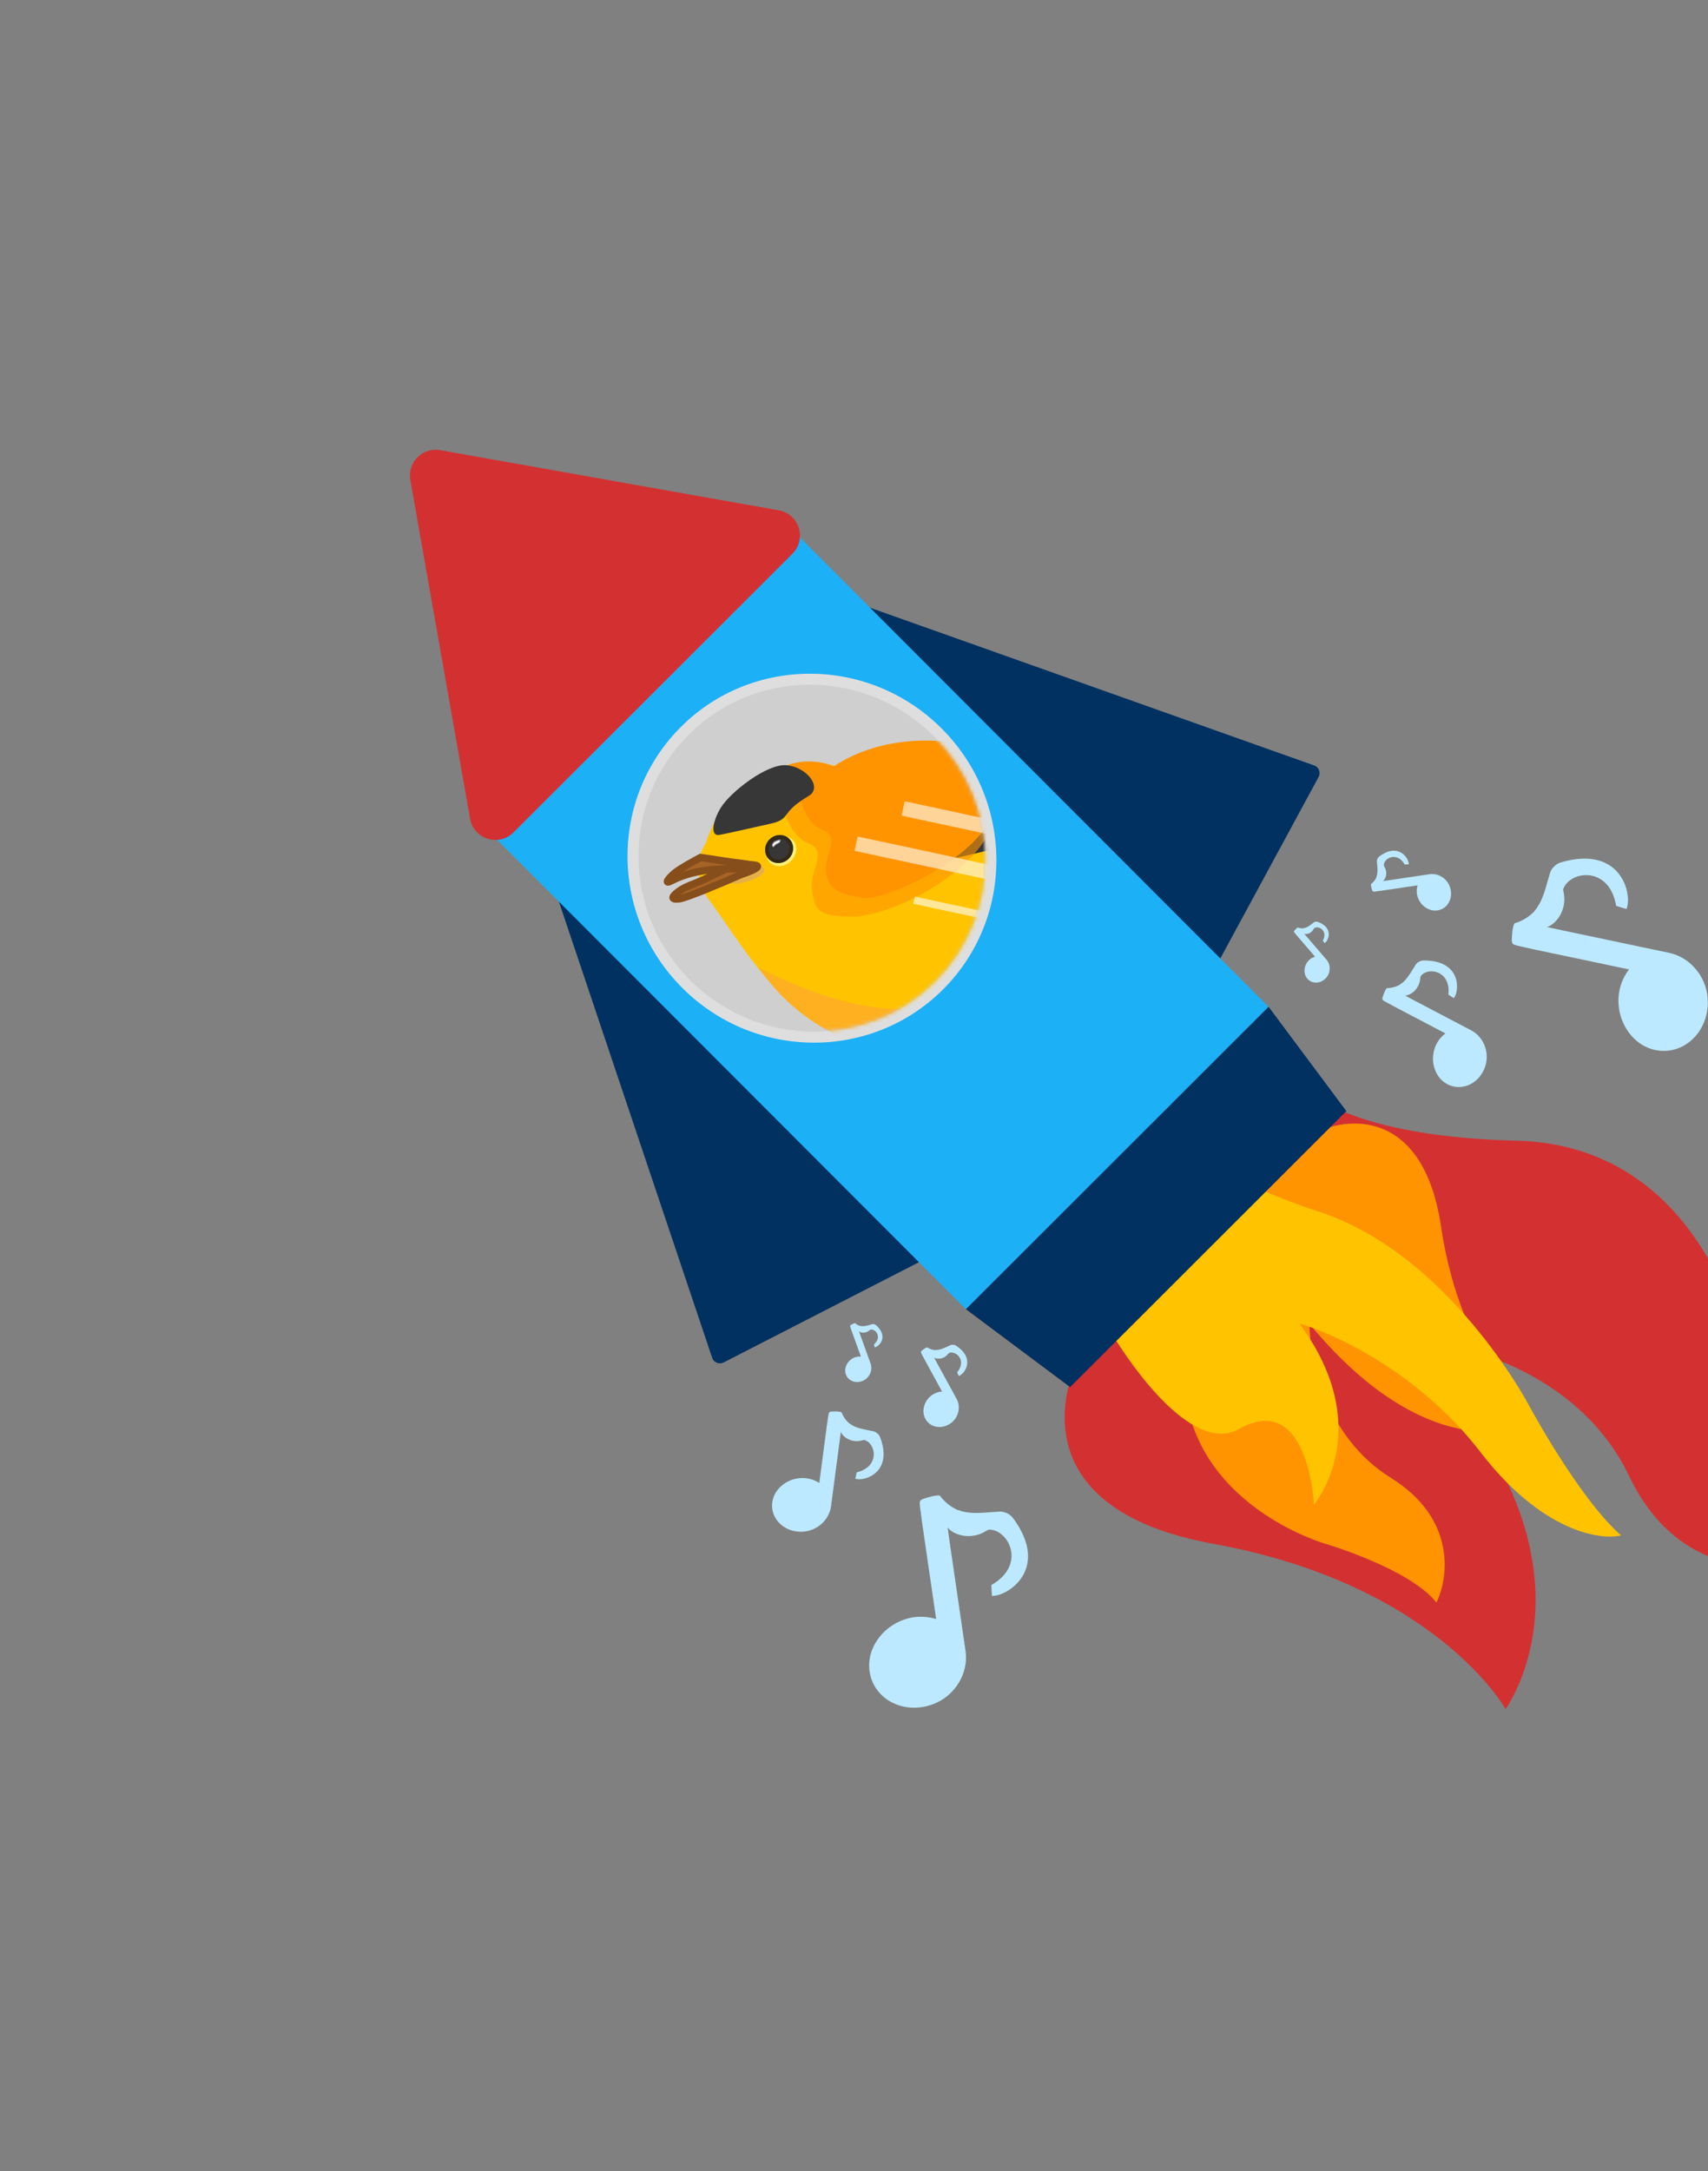 <svg width="465" height="591" viewBox="0 0 465 591" fill="none" xmlns="http://www.w3.org/2000/svg">
<rect x="0" y="0" width="465" height="591" fill="#808080" stroke="none"/>
<path d="M376.162 242.432L385.938 240.979C385.553 242.233 385.598 243.702 386.393 245.149C387.272 246.723 388.886 247.794 390.546 247.853C393.793 247.956 395.897 244.691 394.732 241.39C393.895 239.021 391.494 237.609 389.219 237.947L377.956 239.62L376.265 239.86C376.804 238.41 375.184 238.113 374.913 238.281C374.517 239.605 373.584 240.402 373.307 240.573C373.03 240.745 373.593 242.35 373.593 242.35C373.823 242.877 373.823 242.722 376.162 242.432Z" fill="#BCE9FF"/>
<path d="M382.427 235.318C380.151 231.328 376.023 233.942 376.829 236.14L374.922 234.716C374.748 234.125 375.12 233.41 375.513 233.117C380.788 229.185 383.629 233.701 383.534 235.25L382.427 235.318Z" fill="#BCE9FF"/>
<path d="M376.881 235.891C378.047 237.776 376.996 239.729 376.305 239.939L374.74 238.736C375.466 236.723 374.481 234.335 375.126 233.718L376.65 234C376.681 234 376.714 234.005 376.749 234.018L376.65 234C376.295 234.006 376.254 234.878 376.881 235.891Z" fill="#BCE9FF"/>
<path d="M353.328 254.948L358.025 260.403C357.103 260.653 356.216 261.253 355.634 262.305C355.006 263.458 354.974 264.869 355.584 265.914C356.783 267.953 359.612 267.979 361.192 265.979C362.325 264.542 362.261 262.514 361.168 261.244L355.757 254.959L354.952 254.011C356.055 253.779 355.608 252.666 355.399 252.564C354.429 252.835 353.576 252.571 353.362 252.467C353.149 252.363 352.379 253.334 352.379 253.334C352.144 253.68 352.24 253.62 353.328 254.948Z" fill="#BCE9FF"/>
<path d="M360.146 256.039C361.717 253.086 358.502 251.561 357.462 252.911L357.597 251.184C357.894 250.846 358.479 250.797 358.812 250.925C363.285 252.645 361.609 256.15 360.618 256.695L360.146 256.039Z" fill="#BCE9FF"/>
<path d="M357.635 252.846C356.928 254.297 355.317 254.41 354.919 254.066L355.051 252.634C356.573 252.298 357.661 250.763 358.291 250.921L358.71 251.969C358.723 251.988 358.732 252.01 358.737 252.037L358.71 251.969C358.569 251.752 358.016 252.066 357.635 252.846Z" fill="#BCE9FF"/>
<path d="M379.617 273.988L393.516 281.285C391.847 282.531 390.529 284.458 390.192 287.059C389.844 289.902 390.912 292.788 392.986 294.419C397.053 297.592 402.81 295.377 404.41 290.053C405.556 286.229 403.8 282.168 400.565 280.47L384.552 272.063L382.159 270.787C384.209 269.432 382.41 267.532 381.904 267.493C380.155 268.821 378.213 268.969 377.697 268.93C377.181 268.89 376.398 271.476 376.398 271.476C376.199 272.366 376.344 272.168 379.617 273.988Z" fill="#BCE9FF"/>
<path d="M394.318 270.734C395.137 263.484 387.394 262.97 386.368 266.543L385.256 262.93C385.587 262.009 386.733 261.44 387.512 261.433C397.962 261.334 397.375 269.786 395.801 271.685L394.318 270.734Z" fill="#BCE9FF"/>
<path d="M386.667 266.272C386.396 269.783 383.219 271.302 382.136 270.925L381.256 267.915C384.073 266.013 385.048 262.028 386.453 261.842L388.143 263.631C388.183 263.659 388.22 263.697 388.252 263.746L388.143 263.631C387.682 263.305 386.813 264.386 386.667 266.272Z" fill="#BCE9FF"/>
<path d="M417.891 258.473L443.5 263.867C441.388 266.623 440.149 270.313 440.79 274.637C441.523 279.356 444.545 283.5 448.612 285.174C456.577 288.419 464.807 282.25 464.955 272.983C465.058 266.329 460.397 260.614 454.437 259.358L424.934 253.144L420.515 252.183C423.188 249.08 419.44 246.849 418.611 247.016C416.409 249.94 413.36 251.06 412.515 251.23C411.669 251.401 411.587 255.905 411.587 255.905C411.673 257.423 411.816 257.04 417.891 258.473Z" fill="#BCE9FF"/>
<path d="M439.995 246.579C438.017 234.577 425.363 237.268 425.34 243.465L421.916 238.175C422.028 236.547 423.609 235.114 424.855 234.749C441.572 229.845 444.468 243.67 442.806 247.43L439.995 246.579Z" fill="#BCE9FF"/>
<path d="M425.697 242.895C426.856 248.649 422.451 252.529 420.541 252.415L417.763 247.986C421.418 243.658 421.172 236.822 423.341 235.886L426.866 237.988C426.942 238.015 427.018 238.06 427.093 238.124L426.866 237.988C425.978 237.675 425.074 239.803 425.697 242.895Z" fill="#BCE9FF"/>
<path d="M251.737 370.093L256.476 378.767C255.166 378.838 253.803 379.388 252.719 380.633C251.545 382.002 251.097 383.887 251.615 385.465C252.639 388.547 256.429 389.395 259.125 387.163C261.06 385.559 261.557 382.818 260.454 380.799L254.995 370.807L254.186 369.302C255.733 369.308 255.454 367.685 255.202 367.488C253.822 367.573 252.753 366.973 252.496 366.773C252.24 366.572 250.927 367.654 250.927 367.654C250.512 368.051 250.657 367.998 251.737 370.093Z" fill="#BCE9FF"/>
<path d="M260.577 373.518C263.536 370.004 259.657 367.032 257.873 368.547L258.551 366.266C259.046 365.898 259.845 366 260.255 366.268C265.766 369.863 262.509 374.087 261.022 374.533L260.577 373.518Z" fill="#BCE9FF"/>
<path d="M258.124 368.51C256.757 370.255 254.562 369.943 254.126 369.367L254.715 367.482C256.855 367.469 258.756 365.72 259.557 366.113L259.819 367.641C259.83 367.669 259.836 367.702 259.836 367.739L259.819 367.641C259.691 367.309 258.859 367.572 258.124 368.51Z" fill="#BCE9FF"/>
<path d="M231.949 362.494L234.389 369.267C233.439 369.171 232.396 369.414 231.477 370.19C230.479 371.043 229.946 372.35 230.142 373.543C230.535 375.876 233.168 376.91 235.358 375.605C236.93 374.667 237.593 372.75 237.025 371.174L234.214 363.372L233.8 362.199C234.913 362.376 234.893 361.176 234.734 361.006C233.731 360.914 233.028 360.362 232.866 360.189C232.704 360.016 231.638 360.648 231.638 360.648C231.295 360.888 231.406 360.866 231.949 362.494Z" fill="#BCE9FF"/>
<path d="M237.928 365.947C240.45 363.749 237.991 361.177 236.538 362.068L237.28 360.502C237.678 360.292 238.241 360.455 238.507 360.694C242.071 363.897 239.255 366.573 238.135 366.728L237.928 365.947Z" fill="#BCE9FF"/>
<path d="M236.722 362.069C235.544 363.172 233.999 362.702 233.749 362.239L234.384 360.948C235.925 361.178 237.489 360.132 238.022 360.504L238.04 361.633C238.044 361.654 238.045 361.679 238.041 361.706L238.04 361.633C237.985 361.38 237.356 361.476 236.722 362.069Z" fill="#BCE9FF"/>
<path d="M225.098 388.093L223.048 403.658C221.302 402.521 219.038 401.949 216.481 402.531C213.693 403.186 211.353 405.184 210.538 407.693C208.964 412.606 213.031 417.245 218.58 416.908C222.564 416.664 225.769 413.615 226.246 409.992L228.608 392.061L228.98 389.374C230.959 390.831 232.121 388.486 231.983 387.998C230.134 386.815 229.324 385.043 229.183 384.546C229.042 384.048 226.345 384.205 226.345 384.205C225.441 384.326 225.676 384.394 225.098 388.093Z" fill="#BCE9FF"/>
<path d="M233.227 400.768C240.314 399.034 238.124 391.589 234.416 391.86L237.423 389.569C238.402 389.562 239.331 390.441 239.607 391.17C243.307 400.943 235.172 403.309 232.847 402.488L233.227 400.768Z" fill="#BCE9FF"/>
<path d="M234.773 392.047C231.385 393.004 228.862 390.548 228.843 389.4L231.364 387.535C234.121 389.523 238.198 389.062 238.857 390.316L237.762 392.521C237.749 392.568 237.726 392.615 237.691 392.663L237.762 392.521C237.909 391.976 236.594 391.532 234.773 392.047Z" fill="#BCE9FF"/>
<path d="M251.087 414.794L254.865 440.691C251.549 439.661 247.658 439.771 243.821 441.866C239.646 444.182 236.799 448.449 236.632 452.844C236.337 461.44 244.967 467.034 253.715 463.974C259.996 461.774 263.751 455.427 262.872 449.399L258.519 419.565L257.896 415.086C261.731 416.524 262.531 412.236 262.088 411.515C258.584 410.458 256.48 407.983 256.028 407.249C255.577 406.514 251.321 407.992 251.321 407.992C249.926 408.596 250.335 408.598 251.087 414.794Z" fill="#BCE9FF"/>
<path d="M269.88 431.434C280.462 425.434 273.568 414.487 267.744 416.605L271.526 411.565C273.094 411.108 274.984 412.097 275.757 413.141C286.13 427.137 274.154 434.627 270.052 434.366L269.88 431.434Z" fill="#BCE9FF"/>
<path d="M268.402 416.743C263.402 419.817 258.239 417.022 257.688 415.191L260.885 411.054C266.209 412.99 272.54 410.4 274.167 412.113L273.411 416.146C273.412 416.227 273.396 416.314 273.362 416.406L273.411 416.146C273.398 415.205 271.089 415.091 268.402 416.743Z" fill="#BCE9FF"/>
<path d="M330.277 420.205C269.549 409.186 292.043 363.935 303.907 355.766L347.813 278.473C347.892 278.323 347.975 278.177 348.061 278.036L347.813 278.473C343.319 287.018 351.865 308.956 412.739 310.472C467.613 311.839 476.345 373.981 476.345 373.981C476.345 373.981 482.162 411.084 495.533 423.277C484.01 428.244 457.476 430.893 443.523 401.759C429.569 372.624 395.922 364.65 380.843 364.304C441.33 422.464 409.883 465.18 409.883 465.18C409.883 465.18 391.005 431.225 330.277 420.205Z" fill="#D33131"/>
<path d="M392.324 333.892C386.628 295.463 358.011 305.518 352.696 312.152L304.886 340.054C310.094 337.646 320.886 341.367 322.391 375.511C323.896 409.655 360.724 420.164 360.724 420.164C360.724 420.164 383.722 426.899 391.06 436.187C394.375 429.494 396.535 413.335 378.657 402.252C360.779 391.168 356.459 369.717 356.534 360.378C391.595 402.652 418.806 386.854 418.806 386.854C418.806 386.854 398.02 372.322 392.324 333.892Z" fill="#FF9400"/>
<path d="M337.215 389.001C318.153 399.776 285.916 337.282 291.134 333.811L317.88 301.501C316.947 306.11 323.911 318.233 359.232 329.857C394.553 341.481 416.082 382.206 416.082 382.206C416.082 382.206 429.703 407.689 441.342 417.928C435.476 419.337 419.603 416.771 403.04 395.234C386.477 373.696 363.299 362.947 353.78 360.264C375.063 389.032 357.731 409.541 357.731 409.541C357.731 409.541 356.278 378.227 337.215 389.001Z" fill="#FFC300"/>
<path d="M150.263 239.757C149.615 237.83 152.169 236.52 153.715 237.985L257.993 336.767C258.959 337.683 258.774 339.146 257.616 339.74L196.988 370.855C195.83 371.449 194.316 370.858 193.911 369.654L150.263 239.757Z" fill="#003160"/>
<path d="M226.513 165.807C225.074 164.239 226.442 161.712 228.362 162.394L357.855 208.378C359.054 208.803 359.614 210.322 358.995 211.466L326.605 271.258C325.986 272.401 324.516 272.561 323.617 271.582L226.513 165.807Z" fill="#003160"/>
<rect x="128.706" y="221.943" width="116.475" height="189.979" transform="rotate(-44.968 128.706 221.943)" fill="#1CB0F6"/>
<path d="M111.711 130.64C110.866 125.851 115.041 121.681 119.828 122.531L212.004 138.899C217.578 139.889 219.733 146.742 215.727 150.743L139.815 226.57C135.81 230.571 128.958 228.409 127.975 222.833L111.711 130.64Z" fill="#D33131"/>
<path d="M255.68 268.253C274.616 249.339 274.43 218.496 255.319 199.364C236.208 180.231 205.365 180.011 186.43 198.925C167.495 217.839 167.68 248.682 186.791 267.815C205.902 286.947 236.745 287.167 255.68 268.253Z" fill="#CFCFCF" stroke="#DEDEDE" stroke-width="3"/>
<mask id="mask0" mask-type="alpha" maskUnits="userSpaceOnUse" x="154" y="166" width="134" height="135">
<ellipse cx="221.055" cy="233.589" rx="46.929" ry="47.495" transform="rotate(-44.968 221.055 233.589)" fill="#C4C4C4"/>
</mask>
<g mask="url(#mask0)">
<path d="M344.524 185.305C355.858 177.184 347.195 181.305 341.446 184.38L315.423 198.681L288.159 231.146L292.156 241.308C294.619 240.796 302.162 239.066 312.631 236.239C323.1 233.413 304.577 233.721 294.007 234.228L312.341 204.837L325.123 196.07C329.742 193.815 340.151 188.751 344.831 186.537C349.512 184.323 344.524 185.819 341.445 186.843L344.524 185.305Z" fill="#373737"/>
<path d="M309.28 199C315.933 194.57 338.023 184.136 348.236 179.472L318.207 201.468C315.986 209.841 310.4 214.496 307.886 215.778C305.664 223.658 299.155 229.114 296.178 230.857C297.282 238.615 292.218 247.12 289.548 250.402C288.927 259.884 281.995 269.024 278.606 272.409C250.573 303.487 214.416 273.142 208.109 265.596C201.802 258.05 199.034 253.122 193.035 244.96C188.236 238.431 190.426 231.977 192.12 229.567C193.231 225.996 195.357 222.026 196.282 220.487C207.619 206.455 221.74 206.647 227.383 208.498C254.021 193.889 272.023 208.215 272.947 207.6C273.687 207.108 290.291 205.968 298.501 205.459C303.585 198.535 307.063 200.476 309.28 199Z" fill="#FFC300"/>
<path d="M281.992 248.383C284.952 240.503 292.776 233.509 296.318 230.996C298.159 240.726 292.46 247.876 289.38 250.234C286.771 290.502 232.242 300.538 206.556 263.426C263.188 292.089 278.292 258.232 281.992 248.383Z" fill="#FFB020"/>
<path d="M266.35 209.854C286.675 198.412 271.127 201.39 260.811 204.309L242.783 237.394C363.856 211.476 334.705 201.445 289.428 214.94C333.763 195.703 306.73 197.397 273.38 213.444C313.54 192.519 286.384 201.94 266.35 209.854Z" fill="#373737"/>
<ellipse rx="4.354" ry="3.701" transform="matrix(-0.708 0.707 0.707 0.708 212.732 231.719)" fill="#FFF277"/>
<ellipse rx="3.918" ry="3.701" transform="matrix(-0.708 0.707 0.707 0.708 212.116 231.103)" fill="#373737"/>
<path d="M209.698 233.519C210.928 234.751 213.023 234.721 214.378 233.368C215.733 232.014 215.765 229.919 214.535 228.687C213.304 227.455 211.209 227.485 209.854 228.838C208.499 230.192 208.467 232.287 209.698 233.519Z" stroke="#321F00" stroke-opacity="0.56"/>
<path d="M212.579 228.794C212.703 228.179 211.502 228.64 210.886 228.947C210.463 229.14 209.808 230.024 210.269 230.486C210.731 230.948 210.731 230.333 211.501 229.871C212.271 229.41 212.425 229.564 212.579 228.794Z" fill="white" stroke="#2A2526" stroke-opacity="0.59" stroke-width="0.5"/>
<path d="M207.944 236.415C206.799 234.482 200.021 232.945 195.631 234.253L197.074 236.254C198.1 236.46 196.821 239.587 198.791 240.327C201.253 241.252 209.173 238.488 207.944 236.415Z" fill="#DEAC5F" fill-opacity="0.77"/>
<path d="M191.33 239.562L199.077 235.805C210.538 234.519 205.672 236.741 201.806 238.013C196.981 240.141 186.838 244.45 184.864 244.658C182.395 244.919 183.006 243.96 184.753 242.642C186.618 241.236 189.283 240.486 191.33 239.562Z" fill="#A86425" stroke="#864E1B" stroke-width="2"/>
<path d="M190.718 233.4L199.329 234.684C210.781 236.045 204.605 236.111 200.552 236.468C198.794 236.622 190.173 235.909 182.792 239.731C180.588 240.872 182.095 238.937 183.789 237.552C185.144 236.445 188.973 234.323 190.718 233.4Z" fill="#A86425" stroke="#864E1B" stroke-width="2"/>
<path d="M213.58 220.43C213.58 220.43 211.327 212.936 206.272 212.017C213.143 207.785 220.464 209.413 223.265 210.756C238.066 201.087 255.607 202.568 264.926 204.953C274.245 207.338 275.889 212.273 269.675 225.788C263.462 239.303 241.461 249.515 232.033 249.502C222.605 249.489 221.801 247.664 221.07 242.182C220.34 236.699 225.575 231.836 220.158 229.573C214.741 227.31 213.58 220.43 213.58 220.43Z" fill="#FF9400" fill-opacity="0.6"/>
<path d="M217.982 217.553C217.982 217.553 215.901 210.621 211.225 209.773C217.583 205.855 224.355 207.357 226.947 208.599C240.644 199.647 256.871 201.009 265.491 203.211C274.111 205.413 275.63 209.978 269.876 222.484C264.121 234.99 239.942 245.288 235.041 244.44C230.139 243.592 225.575 242.744 224.902 237.673C224.228 232.601 229.074 228.099 224.063 226.008C219.053 223.917 217.982 217.553 217.982 217.553Z" fill="#FF9400"/>
<path d="M196.729 220.011C194.634 223.335 194.109 226.937 195.494 226.784C196.88 226.63 204.115 224.941 209.658 223.713C215.226 222.479 211.66 221.097 219.975 216.176C223.182 214.278 219.21 209.249 214.13 208.784C209.051 208.319 199.349 215.856 196.729 220.011Z" fill="#373737" stroke="#373737"/>
<line x1="233.071" y1="229.641" x2="277.844" y2="239.262" stroke="white" stroke-opacity="0.6" stroke-width="4"/>
<line x1="248.845" y1="245.021" x2="293.618" y2="254.642" stroke="white" stroke-opacity="0.6" stroke-width="2"/>
<line x1="245.87" y1="220.053" x2="290.643" y2="229.674" stroke="white" stroke-opacity="0.6" stroke-width="4"/>
</g>
<path d="M262.966 356.354L345.373 274.04L366.546 302.438L291.34 377.56L262.966 356.354Z" fill="#003160"/>
</svg>
